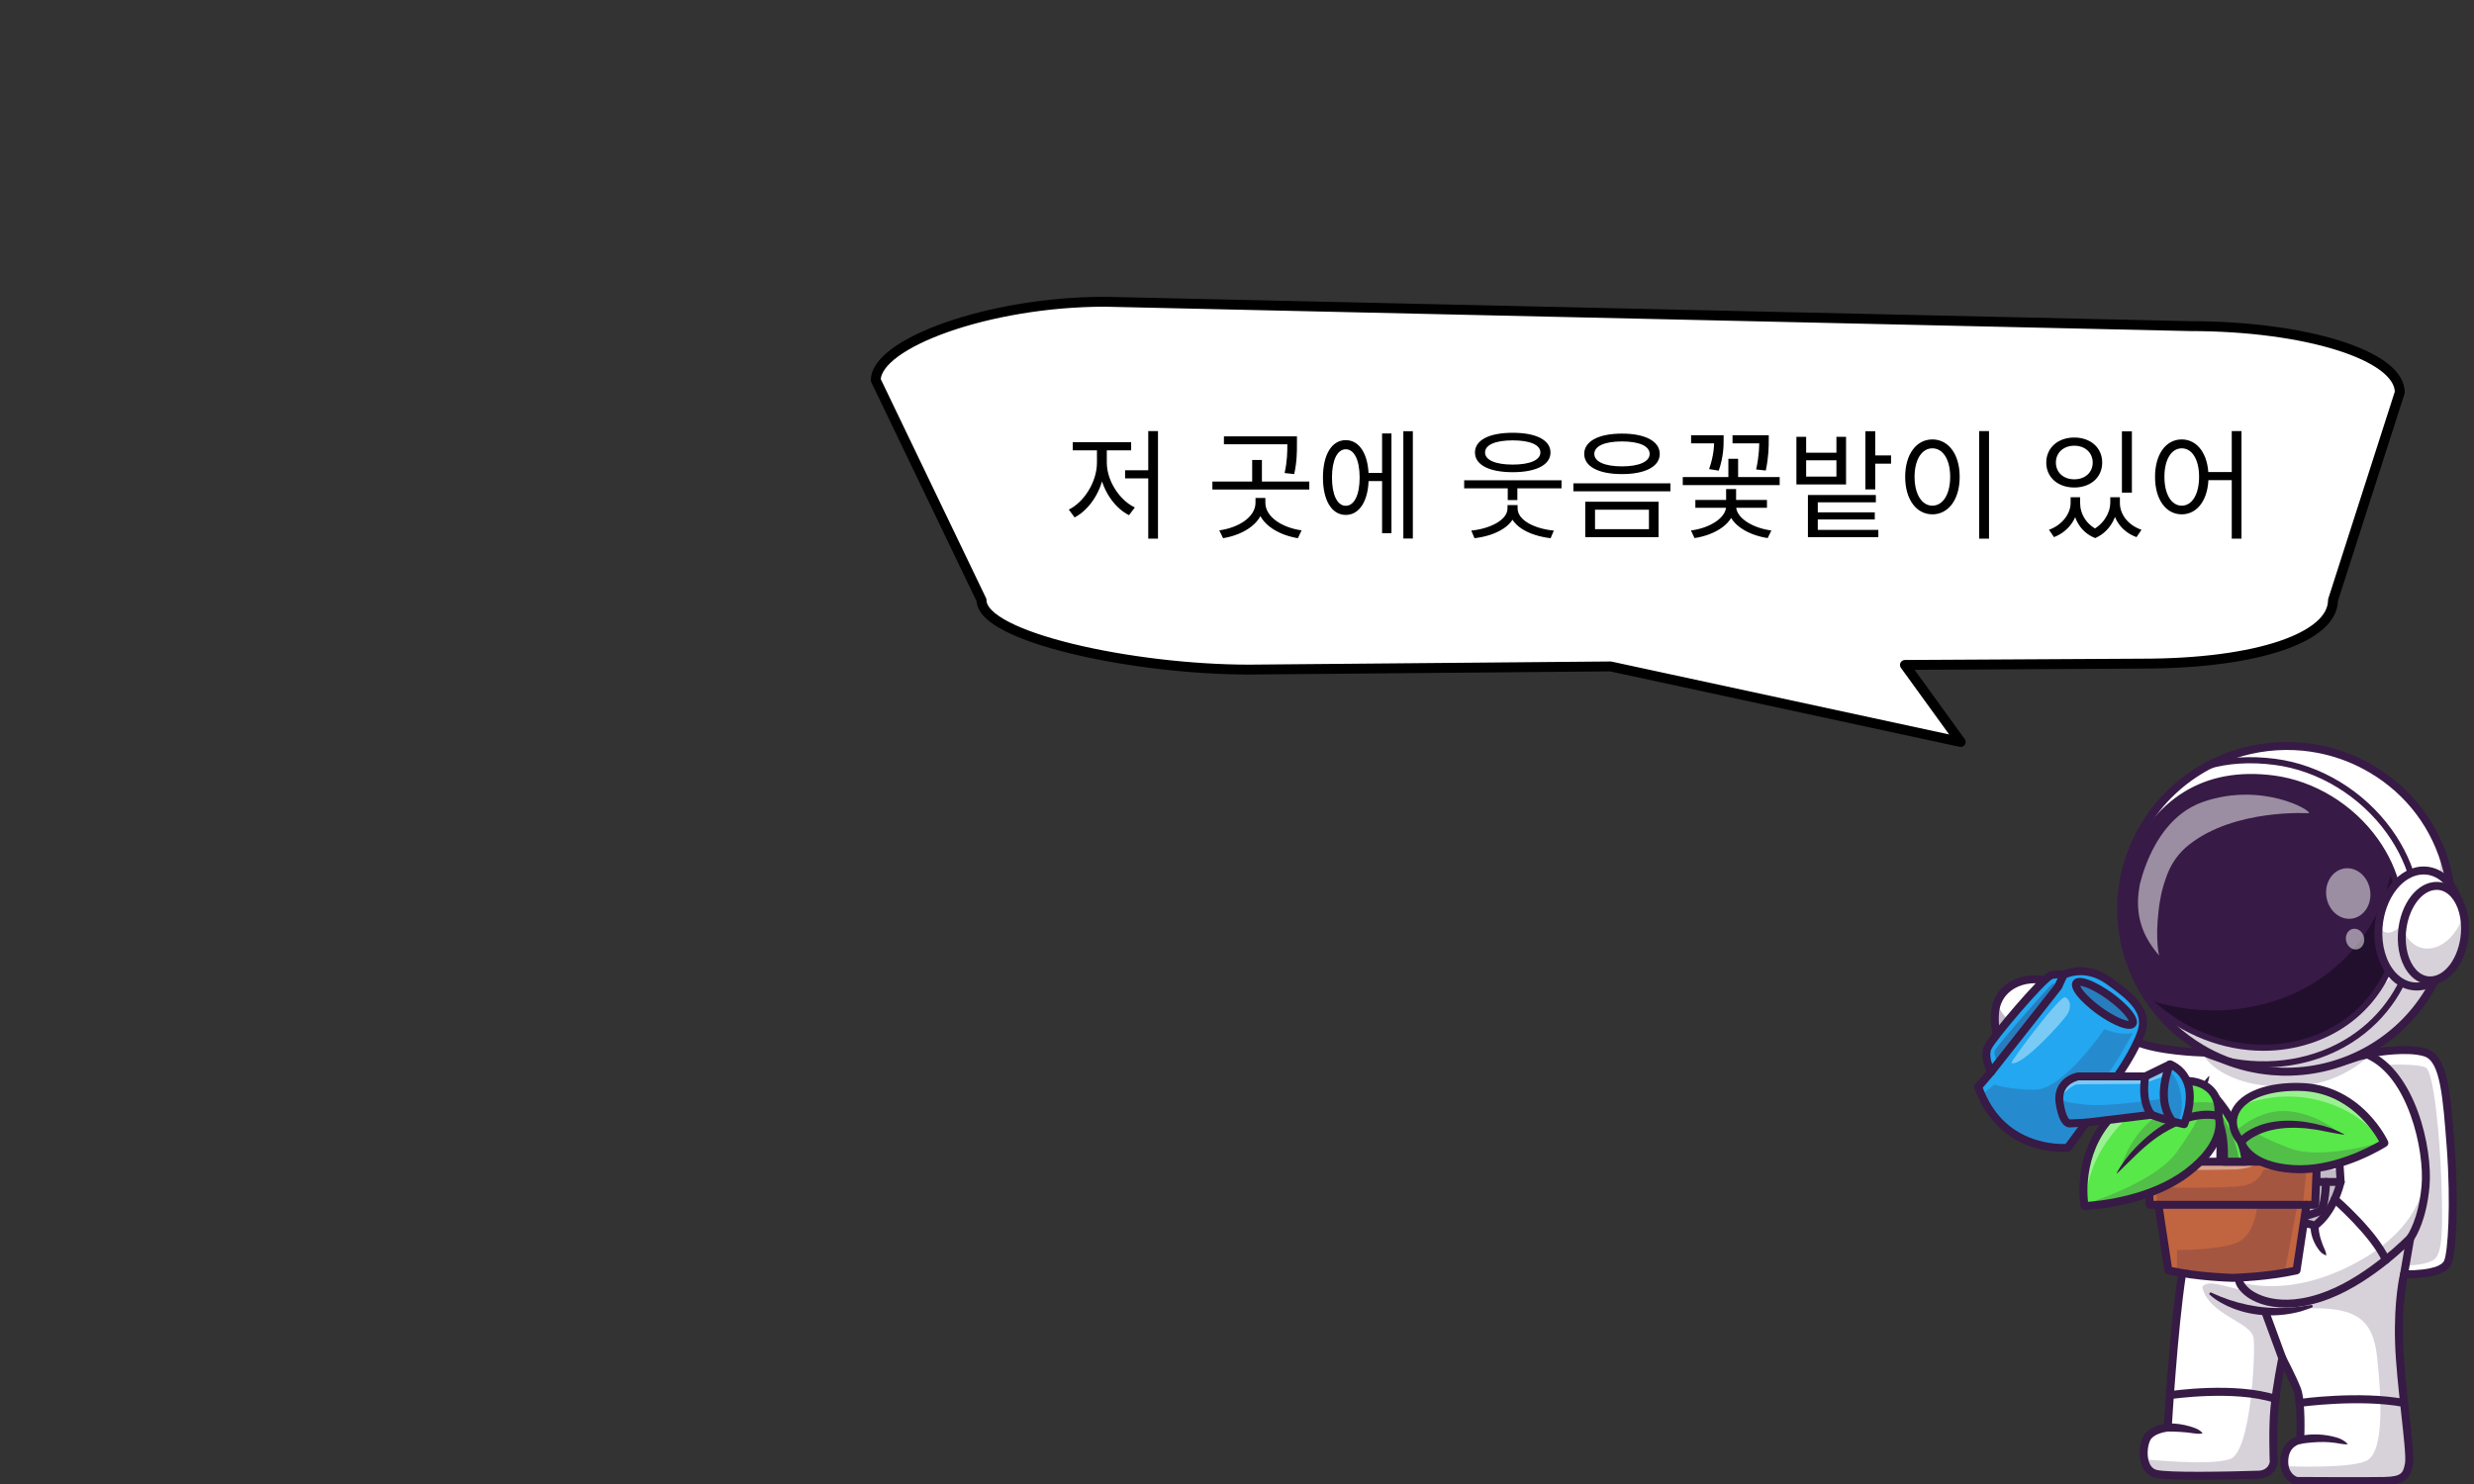 <svg width="500" height="300" viewBox="0 0 500 300" fill="none" xmlns="http://www.w3.org/2000/svg">
<rect x="0" y="0" width="500" height="300" fill="#333333" stroke="none"/>
<g clip-path="url(#clip0_484_634)">
<path d="M223.317 61L442.581 65.927C466.118 65.927 485 71.884 485 79.309L471.498 121.34C471.498 128.765 456.442 134.156 432.905 134.156L384.99 134.42L396.264 150L325.486 134.721L252.44 135.362C228.903 135.362 198.375 128.759 198.375 121.334L177 76.859C177 69.434 199.782 61 223.318 61L223.317 61Z" fill="white" stroke="black" stroke-width="2" stroke-linecap="round" stroke-linejoin="round"/>
<path d="M232.064 87.152V108.896H234.032V87.152H232.064ZM227.384 95.072V96.704H232.64V95.072H227.384ZM221.696 90.272V93.512C221.696 97.376 219.128 101.48 216.008 103.016L217.184 104.6C220.616 102.824 223.304 98.192 223.304 93.512V90.272H221.696ZM222.104 90.272V93.512C222.104 97.976 224.744 102.44 228.176 104.144L229.352 102.584C226.208 101.096 223.688 97.136 223.688 93.512V90.272H222.104ZM216.8 89.384V91.04H228.608V89.384H216.8ZM247.356 88.208V89.816H261.324V88.208H247.356ZM245.028 97.352V98.96H264.612V97.352H245.028ZM253.068 92.984V97.592H255.036V92.984H253.068ZM260.172 88.208V89.744C260.172 91.352 260.172 93.128 259.62 95.624L261.564 95.84C262.116 93.32 262.116 91.376 262.116 89.744V88.208H260.172ZM253.74 100.664V101.624C253.74 104.48 250.404 106.664 246.42 107.216L247.188 108.8C251.628 108.056 255.444 105.488 255.444 101.624V100.664H253.74ZM254.028 100.664V101.624C254.028 105.488 257.82 108.056 262.308 108.8L263.052 107.216C259.092 106.664 255.732 104.48 255.732 101.624V100.664H254.028ZM275.89 95.6V97.256H279.994V95.6H275.89ZM283.618 87.176V108.872H285.538V87.176H283.618ZM279.322 87.632V107.792H281.218V87.632H279.322ZM271.978 88.976C269.17 88.976 267.37 91.88 267.37 96.536C267.37 101.192 269.17 104.096 271.978 104.096C274.786 104.096 276.61 101.192 276.61 96.536C276.61 91.88 274.786 88.976 271.978 88.976ZM271.978 90.824C273.706 90.824 274.786 93.032 274.786 96.536C274.786 100.04 273.706 102.248 271.978 102.248C270.274 102.248 269.194 100.04 269.194 96.536C269.194 93.032 270.274 90.824 271.978 90.824ZM295.91 97.088V98.72H315.59V97.088H295.91ZM304.718 97.784V101.096H306.662V97.784H304.718ZM304.67 102.104V102.776C304.67 105.08 301.262 106.856 297.35 107.264L297.998 108.8C302.534 108.272 306.374 106.088 306.374 102.776V102.104H304.67ZM305.006 102.104V102.776C305.006 106.16 308.87 108.272 313.382 108.8L314.03 107.264C310.094 106.88 306.71 105.152 306.71 102.776V102.104H305.006ZM305.726 87.488C300.998 87.488 298.094 88.952 298.094 91.472C298.094 93.992 300.998 95.456 305.726 95.456C310.43 95.456 313.358 93.992 313.358 91.472C313.358 88.952 310.43 87.488 305.726 87.488ZM305.726 89.024C309.182 89.024 311.318 89.912 311.318 91.472C311.318 93.008 309.182 93.92 305.726 93.92C302.246 93.92 300.134 93.008 300.134 91.472C300.134 89.912 302.246 89.024 305.726 89.024ZM327.805 87.656C323.101 87.656 320.173 89.192 320.173 91.76C320.173 94.328 323.101 95.84 327.805 95.84C332.485 95.84 335.437 94.328 335.437 91.76C335.437 89.192 332.485 87.656 327.805 87.656ZM327.805 89.24C331.237 89.24 333.397 90.152 333.397 91.76C333.397 93.344 331.237 94.28 327.805 94.28C324.349 94.28 322.213 93.344 322.213 91.76C322.213 90.152 324.349 89.24 327.805 89.24ZM320.389 101.432V108.584H335.197V101.432H320.389ZM333.253 103.04V106.976H322.357V103.04H333.253ZM317.989 97.712V99.32H337.597V97.712H317.989ZM350.147 87.992V89.624H356.363V87.992H350.147ZM340.091 96.44V98.072H359.675V96.44H340.091ZM349.307 92.744V97.472H351.275V92.744H349.307ZM355.547 87.992V88.904C355.547 90.128 355.547 92.024 354.923 94.904L356.867 95.12C357.467 92.288 357.467 90.152 357.467 88.904V87.992H355.547ZM341.771 87.992V89.624H347.483V87.992H341.771ZM346.427 87.992V88.832C346.427 90.032 346.427 91.88 345.419 94.832L347.363 95.144C348.347 92.264 348.347 90.08 348.347 88.832V87.992H346.427ZM348.851 102.032V102.344C348.851 104.72 345.491 106.76 341.747 107.24L342.467 108.776C346.787 108.128 350.555 105.68 350.555 102.344V102.032H348.851ZM349.187 102.032V102.344C349.187 105.704 352.955 108.128 357.251 108.776L357.995 107.24C354.251 106.76 350.867 104.72 350.867 102.344V102.032H349.187ZM342.635 101.072V102.656H357.107V101.072H342.635ZM348.851 98.864V101.648H350.867V98.864H348.851ZM365.385 100.064V107.936H367.377V101.552H379.113V100.064H365.385ZM365.385 107.12V108.584H379.617V107.12H365.385ZM366.705 103.568V105.008H378.897V103.568H366.705ZM363.057 88.304V97.928H373.089V88.304H371.145V91.52H365.025V88.304H363.057ZM365.025 93.056H371.145V96.344H365.025V93.056ZM377.001 87.176V98.936H378.993V87.176H377.001ZM378.129 92.072V93.728H382.185V92.072H378.129ZM399.991 87.152V108.896H401.983V87.152H399.991ZM390.535 88.832C387.343 88.832 385.039 91.784 385.039 96.392C385.039 101.024 387.343 103.976 390.535 103.976C393.751 103.976 396.055 101.024 396.055 96.392C396.055 91.784 393.751 88.832 390.535 88.832ZM390.535 90.632C392.671 90.632 394.135 92.888 394.135 96.392C394.135 99.92 392.671 102.224 390.535 102.224C388.423 102.224 386.935 99.92 386.935 96.392C386.935 92.888 388.423 90.632 390.535 90.632ZM418.475 100.52V101.696C418.475 103.784 416.843 106.112 414.107 107.096L415.115 108.584C418.235 107.384 420.011 104.528 420.011 101.696V100.52H418.475ZM418.907 100.52V101.696C418.907 104.576 420.323 107.552 423.443 108.776L424.283 107.264C421.691 106.208 420.395 103.88 420.395 101.696V100.52H418.907ZM426.491 100.52V101.696C426.491 103.568 425.171 106.088 422.603 107.264L423.443 108.776C426.539 107.456 427.979 104.24 427.979 101.696V100.52H426.491ZM426.899 100.52V101.696C426.899 104.696 428.627 107.432 431.795 108.584L432.803 107.096C430.043 106.16 428.435 103.928 428.435 101.696V100.52H426.899ZM428.843 87.2V99.584H430.859V87.2H428.843ZM419.219 88.448C415.931 88.448 413.555 90.512 413.555 93.512C413.555 96.512 415.931 98.552 419.219 98.552C422.507 98.552 424.859 96.512 424.859 93.512C424.859 90.512 422.507 88.448 419.219 88.448ZM419.219 90.104C421.379 90.104 422.939 91.496 422.939 93.512C422.939 95.528 421.379 96.896 419.219 96.896C417.059 96.896 415.499 95.528 415.499 93.512C415.499 91.496 417.059 90.104 419.219 90.104ZM440.937 88.832C437.769 88.832 435.537 91.784 435.537 96.392C435.537 101.024 437.769 103.976 440.937 103.976C444.081 103.976 446.337 101.024 446.337 96.392C446.337 91.784 444.081 88.832 440.937 88.832ZM440.937 90.632C443.025 90.632 444.441 92.888 444.441 96.392C444.441 99.92 443.025 102.224 440.937 102.224C438.849 102.224 437.433 99.92 437.433 96.392C437.433 92.888 438.849 90.632 440.937 90.632ZM451.041 87.152V108.896H453.009V87.152H451.041ZM445.689 95.432V97.064H451.905V95.432H445.689Z" fill="black"/>
<path d="M445.642 212.79C445.642 212.79 460.074 219.325 476.594 213.607L479.952 212.79C479.952 212.79 486.488 211.61 490.209 212.79C493.931 213.97 494.475 221.05 495.292 231.851C496.109 242.652 495.655 253.272 494.656 255.269C493.658 257.266 489.392 257.629 485.852 257.629C485.852 257.629 484.581 262.802 484.853 271.426C485.125 280.049 487.304 293.392 486.85 295.933C486.396 298.474 485.579 299.292 481.948 299.382C478.318 299.473 464.158 299.382 464.158 299.382C464.158 299.382 461.48 298.702 461.661 295.116C461.843 291.531 464.884 291.077 464.884 291.077C464.884 291.077 465.229 283.473 464.248 280.911C463.379 278.64 461.253 274.557 461.253 274.557C461.253 274.557 460.073 280.321 459.664 284.678C459.255 289.035 459.528 295.616 459.528 295.616C459.528 295.616 459.21 298.021 456.487 298.112C453.764 298.203 438.515 298.656 435.656 297.931C432.797 297.205 432.888 292.712 433.841 290.805C434.794 288.899 438.107 288.582 438.107 288.582C438.107 288.582 439.257 268.976 440.951 257.842L441.604 241.759L439.078 241.038L439.262 234.485L441.98 234.242L442.181 229.857C442.181 229.857 425.096 228.917 414.81 220.93C404.522 212.942 402.828 210.158 403.191 204.833C403.555 199.508 408.819 197.209 413.176 198.177C417.533 199.145 426.272 208.255 431.844 210.612C436.564 212.609 445.641 212.791 445.641 212.791L445.642 212.79Z" fill="white"/>
<path d="M461.573 236.072C462.601 235.044 462.601 233.378 461.573 232.35C460.545 231.322 458.878 231.322 457.85 232.35C456.822 233.378 456.822 235.044 457.85 236.072C458.878 237.1 460.545 237.1 461.573 236.072Z" fill="#22A7F0"/>
<g opacity="0.3">
<path d="M403.68 202.715C403.68 202.715 404.07 204.681 405.915 206.104C407.761 207.526 411.392 203.932 411.392 203.932C411.392 203.932 410.726 206.571 409.213 208.04C407.7 209.51 406.483 209.345 405.25 209.402C404.016 209.458 403.496 208.82 403.454 208.656C403.413 208.492 402.473 204.803 403.679 202.715L403.68 202.715Z" fill="#371A45"/>
</g>
<g opacity="0.3">
<path d="M409.425 208.807C409.425 208.807 414.145 217.328 424.946 221.957C435.748 226.586 445.49 219.474 445.49 219.474L442.616 227.364C442.616 227.364 442.681 229.659 441.194 229.642C439.706 229.626 432.32 228.825 424.413 226.072C416.505 223.319 411.01 217.615 409.106 216.246C407.201 214.877 404.819 211.542 404.411 210.634C404.002 209.727 404.411 209.528 404.411 209.528C404.411 209.528 405.658 209.896 407.02 209.686C408.382 209.476 409.426 208.807 409.426 208.807H409.425Z" fill="#371A45"/>
</g>
<g opacity="0.3">
<path d="M439.165 238C439.164 238.044 441.784 238.181 441.784 238.181L441.641 241.045L440.786 241.359L439.258 241.088C439.258 241.088 439.092 240.588 439.094 240.52C439.096 240.453 439.165 238 439.165 238V238Z" fill="#371A45"/>
</g>
<g opacity="0.3">
<path d="M442.969 246.033L443.282 241.758C443.282 241.758 454.674 242.516 457.079 242.425C459.484 242.335 460.754 236.843 460.754 236.843C460.754 236.843 457.805 236.753 457.079 235.073C456.352 233.394 457.624 232.609 457.624 232.609C457.624 232.609 459.121 235.028 460.301 234.937C461.481 234.846 462.116 234.211 462.116 234.211L461.798 232.609L461.435 231.806L461.708 229.643H467.426L467.935 233.575L467.782 236.48L473.054 236.435L472.994 237.999C472.994 237.999 473.451 239.794 472.51 241.411C471.569 243.029 470.377 245.503 469.28 246.468C468.183 247.433 467.366 247.795 467.366 247.795L465.979 247.394L464.947 248.556C464.947 248.556 447.594 248.506 446.051 247.916C444.508 247.326 442.97 246.032 442.97 246.032L442.969 246.033Z" fill="#371A45"/>
</g>
<g opacity="0.2">
<path d="M433.201 294.967C433.201 294.967 446.64 296.447 450.755 294.934C454.87 293.422 455.838 274.058 455.475 270.608C455.112 267.159 446.337 265.949 445.067 260.14C446.459 258.567 449.181 260.075 453.871 260.925L452.707 259.454L452.578 259.121C452.578 259.121 461.163 262.319 473.568 256.57C485.973 250.821 489.57 243.223 490.283 237.521C490.283 237.521 490.256 247.997 486.314 251.073L486.879 251.683C486.879 251.683 486.326 254.883 486.31 254.976C486.294 255.069 484.464 262.893 484.932 273.215C485.401 283.537 488.181 295.721 485.867 297.96C483.552 300.199 470.534 299.269 470.534 299.269C470.534 299.269 463.934 299.311 463.805 299.249C463.677 299.187 462.327 297.972 462.327 297.972L461.586 297.294V296.387C461.586 296.387 474.415 296.992 478.167 295.358C481.918 293.724 481.313 282.59 480.406 274.239C479.498 265.888 475.24 264.159 465.459 264.509C465.459 264.509 460.653 265.389 459.869 265.275C459.085 265.162 458.372 265.412 458.303 265.684C458.235 265.956 460.979 273.811 461.023 273.93C461.068 274.05 461.105 275.303 461.105 275.303C461.105 275.303 459.892 281.334 459.544 285.206C459.196 289.079 459.508 295.038 459.508 295.038C459.508 295.038 459.453 297.248 457.501 297.778C455.55 298.307 436.269 298.043 436.269 298.043C436.269 298.043 433.563 297.758 433.2 294.967L433.201 294.967Z" fill="#371A45"/>
</g>
<g opacity="0.2">
<path d="M481.754 215.273C481.754 215.273 488.724 214.938 490.283 215.846C491.843 216.753 493.113 229.557 493.416 239.1C493.718 248.643 493.658 253.518 491.843 254.689C490.027 255.859 485.897 255.859 485.897 255.859L487.123 250.761L487.654 249.403C487.654 249.403 491.084 242.471 490.283 234.574C489.483 226.677 485.509 219.92 485.413 219.761C485.316 219.602 481.754 215.273 481.754 215.273V215.273Z" fill="#371A45"/>
</g>
<path d="M475.727 300.228C470.49 300.228 464.247 300.188 464.153 300.188C464.088 300.188 464.023 300.179 463.96 300.163C462.813 299.871 460.689 298.432 460.859 295.076C461.003 292.237 462.785 290.907 464.104 290.45C464.182 288.03 464.189 283.007 463.498 281.199C463.051 280.033 462.255 278.356 461.601 277.029C461.224 279.097 460.706 282.188 460.466 284.753C460.067 289.005 460.33 295.517 460.333 295.583C460.335 295.629 460.333 295.675 460.326 295.721C460.186 296.787 459.208 298.826 456.515 298.915C453.527 299.015 438.464 299.473 435.459 298.709C434.36 298.43 433.507 297.687 432.992 296.561C432.116 294.648 432.37 291.949 433.122 290.445C433.983 288.724 436.193 288.096 437.344 287.881C437.561 284.382 438.647 267.67 440.15 257.764L440.775 242.359L438.858 241.811C438.505 241.71 438.265 241.382 438.275 241.015L438.459 234.463C438.47 234.055 438.785 233.721 439.191 233.684L441.209 233.503L441.343 230.602C437.798 230.311 423.535 228.722 414.317 221.565C404.107 213.637 401.989 210.656 402.39 204.779C402.554 202.377 403.628 200.368 405.498 198.97C407.644 197.366 410.579 196.775 413.351 197.392C415.814 197.939 419.329 200.705 423.051 203.633C426.274 206.169 429.607 208.792 432.158 209.871C436.68 211.784 445.569 211.984 445.658 211.986C445.766 211.988 445.874 212.012 445.973 212.057C446.114 212.121 460.324 218.388 476.33 212.847C476.354 212.839 476.378 212.832 476.403 212.826L479.762 212.009C479.777 212.005 479.793 212.002 479.809 211.999C480.084 211.949 486.585 210.798 490.452 212.024C494.7 213.371 495.255 220.699 496.093 231.791C496.878 242.157 496.542 253.297 495.376 255.63C494.457 257.467 491.632 258.361 486.505 258.43C486.194 260.023 485.444 264.663 485.657 271.401C485.79 275.598 486.376 280.909 486.893 285.595C487.513 291.219 487.882 294.734 487.642 296.075C487.09 299.169 485.817 300.091 481.968 300.188C480.76 300.218 478.371 300.228 475.726 300.228L475.727 300.228ZM464.282 298.58C465.659 298.588 478.528 298.664 481.929 298.58C485.294 298.495 485.695 297.83 486.059 295.793C486.27 294.612 485.796 290.318 485.294 285.772C484.774 281.056 484.184 275.711 484.05 271.453C483.777 262.819 485.018 257.654 485.071 257.439C485.16 257.079 485.482 256.827 485.853 256.827C492.054 256.827 493.58 255.627 493.938 254.912C494.731 253.326 495.355 243.345 494.491 231.914C493.729 221.849 493.18 214.577 489.967 213.558C486.585 212.486 480.535 213.507 480.118 213.579L476.821 214.381C460.922 219.869 447.149 214.319 445.463 213.592C444.173 213.557 436.045 213.263 431.532 211.354C428.782 210.19 425.363 207.501 422.057 204.899C418.64 202.211 415.108 199.431 413.003 198.963C410.717 198.455 408.211 198.952 406.462 200.26C404.979 201.368 404.126 202.97 403.995 204.889C403.663 209.764 405.107 212.377 415.304 220.295C425.269 228.033 442.058 229.046 442.227 229.055C442.667 229.079 443.006 229.454 442.986 229.895L442.784 234.281C442.766 234.682 442.453 235.009 442.052 235.044L440.047 235.224L439.901 240.437L441.826 240.987C442.183 241.089 442.424 241.422 442.409 241.793L441.756 257.876C441.755 257.906 441.752 257.935 441.747 257.964C440.078 268.933 438.922 288.434 438.911 288.63C438.888 289.026 438.579 289.345 438.185 289.384C437.386 289.463 435.176 289.937 434.561 291.166C433.989 292.311 433.809 294.484 434.454 295.893C434.77 296.581 435.227 296.993 435.855 297.152C438.173 297.741 449.898 297.528 456.462 297.31C458.271 297.25 458.654 295.903 458.722 295.565C458.69 294.742 458.476 288.747 458.865 284.605C459.272 280.254 460.454 274.456 460.466 274.398C460.534 274.064 460.805 273.81 461.142 273.763C461.479 273.715 461.81 273.886 461.967 274.188C462.054 274.356 464.124 278.337 465 280.626C466.028 283.313 465.702 290.798 465.687 291.116C465.67 291.5 465.383 291.818 465.003 291.875C464.763 291.914 462.607 292.351 462.465 295.159C462.335 297.727 463.866 298.436 464.281 298.581L464.282 298.58Z" fill="#371A45"/>
<path d="M441.605 242.564C441.531 242.564 441.457 242.553 441.384 242.533L439.748 242.065C439.321 241.943 439.073 241.498 439.196 241.071C439.318 240.644 439.763 240.395 440.19 240.519L440.853 240.708L441.178 234.202C441.2 233.758 441.577 233.417 442.021 233.438C442.465 233.461 442.806 233.838 442.784 234.282L442.409 241.799C442.397 242.044 442.273 242.27 442.074 242.413C441.935 242.512 441.771 242.563 441.606 242.563L441.605 242.564Z" fill="#371A45"/>
<path d="M458.35 247.273C456.853 247.273 455.054 247.25 452.883 247.198C447.114 247.058 441.45 246.765 441.393 246.762C440.953 246.74 440.613 246.367 440.631 245.926L440.802 241.726C440.819 241.282 441.198 240.936 441.638 240.955C442.082 240.973 442.427 241.348 442.409 241.791L442.27 245.196C452.485 245.707 463.444 245.877 464.93 245.296C465.183 244.802 465.558 242.499 465.497 236.624C465.46 233.115 465.282 229.877 465.153 228.588C462.353 228.701 451.084 229.3 442.993 229.741L442.784 234.279C442.764 234.723 442.39 235.065 441.944 235.045C441.5 235.025 441.157 234.648 441.178 234.204L441.42 228.94C441.439 228.527 441.767 228.197 442.179 228.174C465.579 226.898 465.85 226.951 465.981 226.978C466.135 227.009 466.509 227.136 466.64 227.651C466.845 228.46 467.078 233.051 467.109 236.919C467.178 245.535 466.365 246.213 465.975 246.538C465.649 246.809 465.091 247.273 458.35 247.273V247.273Z" fill="#371A45"/>
<path d="M455.475 247.228C455.03 247.228 454.67 246.868 454.67 246.423V240.106C448.653 239.927 448.508 239.786 448.253 239.539C447.933 239.231 447.814 239.115 448.008 228.606C448.017 228.162 448.378 227.82 448.827 227.816C449.271 227.825 449.625 228.191 449.616 228.635C449.545 232.486 449.506 236.767 449.554 238.261C450.638 238.35 453.185 238.455 455.497 238.52C455.933 238.533 456.279 238.889 456.279 239.324V246.423C456.279 246.867 455.919 247.228 455.474 247.228H455.475Z" fill="#371A45"/>
<path d="M459.711 237.649C457.816 237.649 456.275 236.107 456.275 234.212C456.275 232.316 457.816 230.775 459.711 230.775C461.606 230.775 463.148 232.317 463.148 234.212C463.148 236.107 461.607 237.649 459.711 237.649V237.649ZM459.711 232.384C458.703 232.384 457.883 233.204 457.883 234.212C457.883 235.22 458.704 236.04 459.711 236.04C460.719 236.04 461.539 235.22 461.539 234.212C461.539 233.205 460.719 232.384 459.711 232.384Z" fill="#371A45"/>
<path d="M473.054 239.736H468.152C467.721 239.736 467.366 239.395 467.349 238.964L467.122 233.376C467.113 233.161 467.191 232.952 467.338 232.795C467.484 232.638 467.688 232.545 467.903 232.54L468.46 232.524C468.319 230.944 468.128 229.313 467.974 228.565H467.969C467.399 228.565 466.47 228.568 465.827 228.571H465.823C465.38 228.571 465.021 228.213 465.019 227.771C465.017 227.326 465.375 226.965 465.819 226.963C466.778 226.958 468.41 226.953 468.564 226.962C469.37 227.011 469.556 227.708 469.867 230.453C469.952 231.206 470.024 231.964 470.071 232.499H472.691C473.115 232.499 473.466 232.829 473.493 233.252L473.856 238.879C473.871 239.101 473.792 239.319 473.64 239.481C473.488 239.644 473.276 239.735 473.053 239.735L473.054 239.736ZM468.925 238.127H472.196L471.937 234.108H469.345L468.763 234.125L468.926 238.127H468.925Z" fill="#371A45"/>
<path d="M465.459 246.725C465.097 246.725 464.768 246.478 464.678 246.111C464.573 245.679 464.838 245.244 465.269 245.139C465.903 244.984 467.679 244.511 468.462 244.139C468.813 243.675 469.2 241.263 469.3 238.897C469.319 238.453 469.692 238.111 470.138 238.128C470.582 238.146 470.926 238.521 470.908 238.965C470.744 242.863 470.182 245.078 469.238 245.55C468.171 246.084 465.752 246.676 465.65 246.701C465.586 246.717 465.522 246.724 465.459 246.724V246.725Z" fill="#371A45"/>
<path d="M485.853 258.435C485.808 258.435 485.762 258.431 485.715 258.423C485.277 258.347 484.984 257.931 485.06 257.494L486.33 250.142C486.352 250.016 486.403 249.898 486.479 249.796C486.501 249.767 488.804 246.577 489.407 239.679C490.026 232.614 486.694 217.533 478.121 213.901C477.712 213.727 477.521 213.255 477.694 212.846C477.867 212.437 478.339 212.246 478.748 212.419C488.16 216.407 491.682 232.134 491.009 239.819C490.434 246.397 488.404 249.811 487.884 250.591L486.644 257.767C486.576 258.159 486.236 258.435 485.852 258.435H485.853Z" fill="#371A45"/>
<path d="M461.949 264.339C458.14 264.339 455.274 263.196 453.621 261.779C451.139 259.653 451.719 258.215 451.86 257.948C451.978 257.724 452.195 257.57 452.445 257.53C455.448 257.056 460.627 255.836 461.743 254.583C462.63 253.586 463.268 251.385 463.735 249.779C464.243 248.024 464.49 247.234 465.014 246.884C465.815 246.351 466.981 246.634 467.672 246.884C468.522 246.207 470.957 243.89 472.275 238.732C472.385 238.302 472.823 238.043 473.254 238.152C473.684 238.262 473.944 238.7 473.834 239.13C472.047 246.119 468.351 248.394 468.194 248.487C467.968 248.622 467.689 248.637 467.449 248.528C466.913 248.287 466.201 248.137 465.953 248.205C465.779 248.503 465.504 249.454 465.279 250.227C464.742 252.079 464.074 254.385 462.944 255.653C461.337 257.459 455.5 258.631 453.387 259.004C453.524 259.345 453.873 259.878 454.668 260.559C455.21 261.024 460.256 264.981 470.398 260.967C478.852 257.62 486.468 249.798 486.544 249.719C486.853 249.399 487.362 249.39 487.682 249.699C488.001 250.008 488.01 250.517 487.701 250.836C487.381 251.168 479.765 258.989 470.99 262.462C467.594 263.807 464.551 264.34 461.949 264.34L461.949 264.339Z" fill="#371A45"/>
<path d="M471.886 233.298C471.546 230.633 471.234 227.945 470.75 225.297C470.681 224.905 470.611 224.512 470.555 224.112C470.534 223.99 470.713 223.927 470.771 224.038C472.158 226.494 473.212 229.209 473.487 232.035C473.522 232.472 473.531 232.857 473.494 233.311C473.392 234.296 471.972 234.277 471.886 233.297L471.886 233.298Z" fill="#371A45"/>
<path d="M482.192 255.493C481.886 255.493 481.593 255.317 481.459 255.02C479.082 249.765 471.401 243.101 471.324 243.034C470.988 242.744 470.951 242.236 471.24 241.9C471.531 241.564 472.038 241.526 472.375 241.816C472.701 242.098 480.401 248.777 482.925 254.357C483.108 254.762 482.928 255.238 482.524 255.421C482.416 255.469 482.303 255.493 482.193 255.493H482.192Z" fill="#371A45"/>
<path d="M468.585 247.842C468.632 249.606 469.202 251.251 469.937 252.842C470.025 253.101 470.122 253.364 470.155 253.688C470.16 253.731 470.129 253.769 470.087 253.774C469.475 253.594 469.016 253.167 468.674 252.703C467.7 251.43 467.05 249.857 466.973 248.243C466.965 248.07 466.968 247.94 466.979 247.75C467.006 247.307 467.387 246.971 467.829 246.998C468.275 247.023 468.599 247.409 468.585 247.842L468.585 247.842Z" fill="#371A45"/>
<path d="M441.435 228.815C442.067 225.764 443.171 222.857 444.59 220.095C445.06 219.169 445.638 218.283 446.401 217.569C446.448 217.524 446.532 217.57 446.518 217.634C446.101 219.672 445.19 221.423 444.62 223.389C444.024 225.25 443.465 227.276 443.006 229.161C442.739 230.162 441.259 229.839 441.436 228.815L441.435 228.815Z" fill="#371A45"/>
<path d="M459.877 283.598C459.795 283.598 459.712 283.585 459.629 283.559C451.543 280.947 438.791 282.819 438.663 282.838C438.224 282.904 437.815 282.602 437.748 282.162C437.682 281.723 437.984 281.314 438.424 281.247C438.961 281.166 451.675 279.299 460.124 282.028C460.547 282.164 460.779 282.617 460.642 283.04C460.533 283.381 460.217 283.598 459.877 283.598H459.877Z" fill="#371A45"/>
<path d="M485.868 284.424C485.819 284.424 485.77 284.419 485.721 284.411C476.777 282.76 464.906 284.4 464.787 284.416C464.346 284.477 463.94 284.172 463.878 283.732C463.816 283.292 464.122 282.885 464.562 282.823C465.058 282.754 476.807 281.13 486.013 282.829C486.45 282.91 486.738 283.329 486.658 283.766C486.586 284.153 486.248 284.424 485.867 284.424L485.868 284.424Z" fill="#371A45"/>
<path d="M438.066 287.779C439.625 287.686 441.154 287.938 442.645 288.366C443.543 288.656 444.43 288.897 445.09 289.67C445.13 289.714 445.101 289.789 445.043 289.795C444.374 289.905 443.806 289.828 443.235 289.74C441.582 289.482 439.822 289.405 438.15 289.386C437.108 289.392 437.031 287.882 438.065 287.78L438.066 287.779Z" fill="#371A45"/>
<path d="M464.72 290.291C467.216 289.789 469.811 289.884 472.251 290.602C473.06 290.841 473.846 291.241 474.444 291.88C474.472 291.909 474.47 291.955 474.441 291.981C473.571 292.012 472.778 291.796 471.997 291.691C471.228 291.579 470.454 291.518 469.675 291.508C468.127 291.493 466.539 291.633 465.016 291.87C463.994 292.008 463.718 290.532 464.72 290.291Z" fill="#371A45"/>
<path d="M461.254 275.363C460.926 275.363 460.618 275.161 460.499 274.835L457.14 265.683C456.987 265.266 457.201 264.804 457.618 264.651C458.036 264.499 458.498 264.712 458.65 265.129L462.009 274.281C462.162 274.698 461.948 275.16 461.531 275.313C461.439 275.346 461.345 275.362 461.254 275.362V275.363Z" fill="#371A45"/>
<path d="M446.919 261.317C451.57 263.509 456.748 264.643 461.897 264.385C462.867 264.375 463.835 264.225 464.808 264.154C465.571 264.03 466.328 263.907 467.101 263.814C467.407 263.776 467.524 264.22 467.228 264.332C466.495 264.606 465.749 264.867 465.001 265.103C460.52 266.319 455.63 266.197 451.287 264.499C449.596 263.83 447.98 262.976 446.603 261.75C446.371 261.539 446.64 261.153 446.919 261.317V261.317Z" fill="#371A45"/>
<path d="M417.889 223.814C417.612 223.814 417.343 223.67 417.193 223.414C416.97 223.03 417.1 222.537 417.485 222.315C425.281 217.786 427.829 208.689 427.854 208.598C427.971 208.169 428.412 207.916 428.841 208.032C429.269 208.148 429.523 208.589 429.407 209.018C429.299 209.417 426.673 218.838 418.292 223.706C418.165 223.779 418.026 223.815 417.889 223.815L417.889 223.814Z" fill="#371A45"/>
<path d="M406.18 210.495C404.871 210.495 403.683 210.216 403.487 210.167C403.056 210.06 402.793 209.625 402.899 209.193C403.006 208.762 403.442 208.499 403.873 208.605C404.568 208.776 406.621 209.115 407.755 208.643C408.037 208.526 409.107 207.821 411.048 203.675C410.999 203.578 410.929 203.451 410.872 203.349C410.573 202.813 410.165 202.079 410.165 201.263C410.165 199.921 412.058 198.105 412.638 197.581C412.967 197.283 413.476 197.308 413.773 197.638C414.072 197.967 414.046 198.475 413.717 198.774C412.699 199.695 411.773 200.882 411.773 201.263C411.773 201.645 412.053 202.163 412.277 202.567C412.58 203.111 412.866 203.624 412.596 204.165C412.582 204.193 412.556 204.249 412.519 204.329C410.927 207.733 409.571 209.631 408.373 210.129C407.711 210.404 406.926 210.495 406.181 210.495H406.18Z" fill="#371A45"/>
<g opacity="0.2">
<path d="M445.49 213.516C445.49 213.516 448.861 219.709 462.112 219.719C475.364 219.728 481.492 210.521 481.492 210.521C481.492 210.521 470.951 207.707 467.781 207.707C464.612 207.707 449.087 210.521 449.087 210.521L445.49 213.516H445.49Z" fill="#371A45"/>
</g>
<path d="M430.857 195.393C432.823 200.541 436.102 205.224 440.56 208.915C441.469 209.668 442.424 210.379 443.427 211.043C443.914 211.367 444.417 211.68 444.929 211.986C446.478 212.899 448.07 213.673 449.695 214.312C451.094 214.866 452.519 215.317 453.953 215.673C455.685 216.103 457.437 216.388 459.19 216.537C459.83 216.589 460.469 216.625 461.107 216.643C472.794 216.96 484.315 211.214 490.755 200.619C500.246 185.013 495.113 164.801 479.296 155.472C476.248 153.678 473.025 152.411 469.74 151.661C469.358 151.57 468.97 151.489 468.582 151.416C467.545 151.215 466.503 151.063 465.461 150.962C463.05 150.728 460.632 150.757 458.253 151.037C455.875 151.314 453.531 151.842 451.27 152.61C450.551 152.854 449.841 153.121 449.137 153.414C448.084 153.854 447.052 154.344 446.044 154.892C441.016 157.609 436.629 161.64 433.469 166.839C428.009 175.816 427.39 186.316 430.856 195.393L430.857 195.393Z" fill="white"/>
<path d="M462.025 216.731C461.718 216.731 461.412 216.727 461.105 216.719C460.467 216.7 459.82 216.664 459.184 216.612C457.408 216.461 455.642 216.17 453.935 215.746C452.476 215.384 451.04 214.925 449.667 214.381C448.028 213.736 446.42 212.952 444.89 212.05C444.329 211.715 443.836 211.406 443.385 211.105C442.4 210.453 441.434 209.736 440.511 208.973C436.159 205.368 432.796 200.682 430.786 195.419C427.161 185.927 428.116 175.495 433.404 166.799C436.462 161.769 440.82 157.628 446.008 154.825C446.989 154.291 448.033 153.792 449.108 153.343C449.8 153.055 450.519 152.784 451.246 152.537C453.512 151.768 455.866 151.237 458.244 150.961C460.645 150.678 463.074 150.654 465.468 150.886C466.508 150.987 467.56 151.14 468.596 151.341C469.002 151.417 469.394 151.499 469.757 151.586C473.107 152.352 476.329 153.637 479.333 155.406C487.031 159.946 492.457 167.176 494.611 175.763C496.748 184.282 495.401 193.123 490.819 200.657C484.756 210.632 473.786 216.731 462.024 216.731H462.025ZM430.928 195.365C432.928 200.603 436.276 205.268 440.608 208.856C441.526 209.616 442.488 210.33 443.469 210.979C443.918 211.278 444.408 211.586 444.968 211.92C446.49 212.818 448.09 213.598 449.723 214.24C451.089 214.782 452.519 215.238 453.971 215.599C455.671 216.021 457.429 216.311 459.197 216.461C459.83 216.512 460.474 216.549 461.109 216.567C473.17 216.892 484.498 210.766 490.69 200.579C495.251 193.079 496.592 184.279 494.465 175.799C492.321 167.252 486.92 160.056 479.257 155.536C476.266 153.775 473.059 152.495 469.723 151.733C469.361 151.647 468.973 151.565 468.567 151.489C467.536 151.289 466.488 151.137 465.453 151.036C463.07 150.805 460.651 150.829 458.262 151.11C455.894 151.386 453.55 151.914 451.294 152.68C450.57 152.925 449.854 153.195 449.166 153.482C448.095 153.929 447.056 154.426 446.079 154.957C440.915 157.748 436.577 161.87 433.533 166.877C428.269 175.532 427.319 185.916 430.927 195.364L430.928 195.365Z" fill="#371A45"/>
<g opacity="0.2">
<path d="M490.755 200.617C484.316 211.214 472.793 216.96 461.107 216.642C460.468 216.624 459.83 216.589 459.191 216.536C457.437 216.388 455.686 216.102 453.954 215.673C452.519 215.316 451.094 214.865 449.696 214.312C448.07 213.674 446.479 212.899 444.929 211.986C444.418 211.679 443.915 211.368 443.427 211.044C442.423 210.378 441.47 209.666 440.56 208.915C436.102 205.223 432.822 200.541 430.856 195.392C429.776 192.564 429.092 189.596 428.828 186.58C430.817 191.451 433.998 195.873 438.251 199.395C439.159 200.15 440.114 200.86 441.118 201.524C441.604 201.849 442.107 202.16 442.62 202.467C444.17 203.38 445.761 204.154 447.385 204.793C448.785 205.346 450.209 205.797 451.643 206.154C453.375 206.583 455.128 206.869 456.88 207.017C457.52 207.069 458.159 207.105 458.798 207.122C470.484 207.44 482.005 201.695 488.446 191.098C492.206 184.917 493.668 178.014 493.084 171.352C496.863 180.589 496.357 191.406 490.755 200.617L490.755 200.617Z" fill="#371A45"/>
</g>
<path d="M462.025 217.238C461.714 217.238 461.403 217.234 461.091 217.226C460.443 217.207 459.788 217.171 459.143 217.118C457.338 216.964 455.545 216.668 453.812 216.238C452.332 215.871 450.874 215.405 449.48 214.853C447.817 214.199 446.185 213.403 444.632 212.487C444.061 212.146 443.562 211.833 443.103 211.527C442.105 210.866 441.124 210.138 440.188 209.364C435.768 205.703 432.353 200.944 430.312 195.6C426.631 185.96 427.6 175.366 432.971 166.535C436.075 161.428 440.5 157.224 445.767 154.378C446.762 153.837 447.821 153.33 448.913 152.875C449.615 152.582 450.345 152.306 451.084 152.056C453.383 151.276 455.773 150.737 458.187 150.456C460.622 150.17 463.089 150.145 465.518 150.38C466.574 150.483 467.642 150.639 468.693 150.842C469.105 150.919 469.504 151.003 469.876 151.092C473.272 151.868 476.543 153.173 479.592 154.968C487.409 159.578 492.918 166.919 495.105 175.639C497.275 184.29 495.907 193.269 491.254 200.921C485.099 211.046 473.964 217.238 462.026 217.238L462.025 217.238ZM431.402 195.184C433.371 200.34 436.666 204.933 440.932 208.465C441.836 209.213 442.784 209.916 443.749 210.555C444.193 210.851 444.676 211.154 445.228 211.484C446.725 212.367 448.301 213.135 449.909 213.768C451.256 214.301 452.664 214.751 454.094 215.106C455.767 215.522 457.499 215.807 459.24 215.955C459.863 216.006 460.498 216.041 461.125 216.06C472.995 216.381 484.16 210.347 490.258 200.315C494.748 192.932 496.068 184.269 493.974 175.923C491.863 167.508 486.545 160.423 479 155.974C476.055 154.239 472.896 152.979 469.612 152.228C469.253 152.142 468.873 152.062 468.476 151.988C467.456 151.791 466.424 151.641 465.406 151.542C463.059 151.314 460.676 151.338 458.323 151.615C455.99 151.886 453.681 152.406 451.459 153.161C450.746 153.403 450.04 153.669 449.363 153.952C448.308 154.392 447.286 154.881 446.324 155.404C441.238 158.152 436.966 162.211 433.969 167.142C428.787 175.662 427.852 185.884 431.403 195.184L431.402 195.184Z" fill="#371A45"/>
<path d="M462.025 217.459C461.712 217.459 461.399 217.455 461.085 217.446C460.433 217.427 459.774 217.391 459.125 217.338C457.308 217.183 455.504 216.885 453.759 216.452C452.269 216.083 450.802 215.614 449.399 215.059C447.725 214.4 446.083 213.599 444.52 212.678C443.945 212.334 443.442 212.019 442.981 211.711C441.977 211.047 440.989 210.313 440.047 209.534C435.597 205.85 432.16 201.058 430.105 195.679C426.399 185.975 427.375 175.31 432.782 166.42C435.906 161.28 440.36 157.048 445.661 154.183C446.662 153.639 447.728 153.129 448.827 152.671C449.534 152.376 450.269 152.099 451.012 151.847C453.326 151.061 455.731 150.519 458.16 150.237C460.61 149.949 463.093 149.923 465.538 150.161C466.601 150.264 467.676 150.42 468.734 150.625C469.148 150.703 469.551 150.788 469.926 150.877C473.342 151.658 476.634 152.971 479.703 154.778C487.571 159.419 493.116 166.808 495.318 175.586C497.502 184.295 496.126 193.334 491.441 201.036C485.246 211.227 474.039 217.46 462.024 217.46L462.025 217.459ZM431.608 195.105C433.564 200.226 436.837 204.787 441.073 208.295C441.97 209.038 442.912 209.736 443.871 210.371C444.312 210.666 444.792 210.967 445.341 211.294C446.827 212.171 448.393 212.934 449.99 213.563C451.328 214.093 452.726 214.539 454.147 214.892C455.809 215.304 457.529 215.588 459.259 215.735C459.877 215.786 460.508 215.821 461.131 215.839C472.921 216.155 484.011 210.165 490.068 200.2C494.527 192.868 495.838 184.265 493.759 175.977C491.662 167.62 486.381 160.584 478.887 156.163C475.962 154.441 472.824 153.189 469.562 152.443C469.204 152.358 468.828 152.279 468.435 152.205C467.421 152.009 466.396 151.859 465.384 151.761C463.053 151.535 460.686 151.56 458.348 151.834C456.031 152.103 453.737 152.621 451.53 153.37C450.821 153.61 450.12 153.874 449.448 154.155C448.4 154.592 447.384 155.078 446.429 155.597C441.377 158.327 437.134 162.359 434.157 167.255C429.011 175.717 428.083 185.868 431.609 195.104L431.608 195.105Z" fill="#371A45"/>
<path d="M434.873 202.835C452.397 218.786 480.096 212.798 484.702 189.934C487.836 174.379 474.807 159.369 459.46 157.382C448.291 155.936 436.737 159.341 429.694 175.817C429.694 175.817 427.718 183.583 429.154 189.122C430.589 194.661 432.935 199.808 432.935 199.808L434.873 202.835V202.835Z" fill="#371A45"/>
<path d="M484.701 189.935C480.096 212.798 452.396 218.786 434.872 202.837L434.48 202.222C455.288 208.833 478.299 199.091 483.393 176.059C485.097 180.386 485.668 185.134 484.701 189.934V189.935Z" fill="#220F2D"/>
<path d="M457.479 215.787C454.853 215.787 452.196 215.499 449.561 214.915L449.469 214.886C447.803 214.231 446.169 213.434 444.615 212.517C444.043 212.176 443.543 211.862 443.084 211.556C442.085 210.895 441.102 210.166 440.165 209.391C435.74 205.726 432.321 200.962 430.279 195.612C426.594 185.962 427.564 175.357 432.941 166.516C436.048 161.404 440.478 157.195 445.75 154.347L445.806 154.316L445.867 154.298C450.057 153.044 454.764 152.743 459.857 153.402C469.019 154.588 477.822 159.95 483.406 167.745C488.43 174.757 490.329 182.919 488.756 190.728C487.042 199.234 482.482 206.106 475.572 210.601C470.331 214.01 464.006 215.787 457.479 215.787V215.787ZM449.877 213.717C458.721 215.668 467.838 214.155 474.898 209.563C481.523 205.254 485.895 198.656 487.543 190.483C489.048 183.015 487.221 175.196 482.4 168.465C477.012 160.944 468.526 155.772 459.698 154.63C454.803 153.995 450.29 154.277 446.282 155.466C441.227 158.21 436.98 162.252 433.998 167.159C428.821 175.671 427.887 185.881 431.434 195.171C433.401 200.322 436.693 204.909 440.954 208.438C441.857 209.185 442.804 209.888 443.768 210.526C444.212 210.821 444.695 211.124 445.246 211.454C446.727 212.327 448.286 213.09 449.876 213.718L449.877 213.717Z" fill="#371A45"/>
<path d="M457.439 212.422C449.247 212.422 440.989 209.239 434.456 203.293C434.415 203.256 434.38 203.214 434.351 203.169L432.413 200.142C432.397 200.117 432.383 200.091 432.371 200.064C432.347 200.012 429.987 194.805 428.554 189.277C427.095 183.649 429.011 175.988 429.094 175.664C429.102 175.633 429.112 175.603 429.124 175.573C435.237 161.274 445.471 154.947 459.54 156.768C467.709 157.826 475.56 162.606 480.538 169.556C485.018 175.81 486.713 183.091 485.309 190.056C483.274 200.161 476.596 207.762 466.988 210.912C463.889 211.927 460.669 212.423 457.439 212.423L457.439 212.422ZM435.35 202.432C444.124 210.381 456.091 213.18 466.602 209.735C475.774 206.728 482.15 199.466 484.095 189.812C485.43 183.186 483.809 176.249 479.531 170.277C474.749 163.601 467.216 159.01 459.38 157.996C445.942 156.256 436.153 162.318 430.283 176.014C430.127 176.652 428.43 183.862 429.753 188.967C431.093 194.136 433.263 199.027 433.481 199.512L435.35 202.432V202.432Z" fill="#371A45"/>
<path d="M497.529 187.935C497.049 194.411 492.895 199.557 488.251 199.428C483.606 199.299 480.23 193.944 480.71 187.468C480.713 187.427 480.717 187.384 480.721 187.344C481.244 180.926 485.377 175.846 489.989 175.975C493.577 176.075 496.408 179.293 497.289 183.737C497.548 185.045 497.638 186.462 497.529 187.935V187.935Z" fill="white"/>
<g opacity="0.2">
<path d="M497.529 187.935C497.049 194.41 492.895 199.557 488.251 199.428C483.606 199.299 480.23 193.944 480.71 187.468C480.713 187.427 480.717 187.384 480.721 187.344C481.182 188.022 481.929 188.699 483.022 188.508C484.937 188.173 488.63 184.103 488.63 184.103C488.63 184.103 492.385 183.919 497.29 183.736C497.548 185.045 497.639 186.461 497.53 187.934L497.529 187.935Z" fill="#371A45"/>
</g>
<path d="M488.419 200.233C488.355 200.233 488.292 200.232 488.228 200.231C486.237 200.175 484.404 199.282 482.928 197.647C480.741 195.226 479.613 191.398 479.908 187.408C480.419 180.52 484.953 175.025 490.012 175.171C492.004 175.226 493.836 176.12 495.313 177.755C497.5 180.176 498.628 184.004 498.332 187.994C497.828 194.796 493.402 200.234 488.419 200.234V200.233ZM489.817 176.776C485.663 176.776 481.955 181.555 481.512 187.526C481.248 191.087 482.224 194.467 484.121 196.569C485.296 197.869 486.731 198.58 488.273 198.622C492.478 198.738 496.28 193.918 496.728 187.874C496.992 184.314 496.017 180.933 494.12 178.832C492.945 177.531 491.509 176.821 489.968 176.778C489.918 176.776 489.868 176.776 489.818 176.776L489.817 176.776Z" fill="#371A45"/>
<path d="M498.513 189.695C499.304 184.597 496.918 179.995 493.185 179.416C489.451 178.836 485.783 182.5 484.992 187.597C484.201 192.695 486.587 197.298 490.32 197.877C494.054 198.456 497.722 194.793 498.513 189.695Z" fill="white"/>
<path d="M491.075 198.016C490.099 198.016 489.152 197.735 488.277 197.179C484.938 195.056 483.769 189.501 485.671 184.797C486.745 182.143 488.594 180.226 490.744 179.537C492.3 179.038 493.845 179.235 495.214 180.105C498.553 182.228 499.722 187.782 497.819 192.486C496.746 195.14 494.897 197.058 492.747 197.747C492.185 197.926 491.626 198.016 491.075 198.016V198.016ZM492.414 179.425C491.88 179.425 491.337 179.512 490.792 179.687C488.686 180.361 486.873 182.246 485.817 184.856C483.942 189.493 485.083 194.962 488.361 197.046C489.689 197.89 491.188 198.081 492.698 197.597C494.804 196.922 496.617 195.038 497.673 192.427C499.549 187.79 498.407 182.321 495.129 180.237C494.28 179.698 493.361 179.425 492.414 179.425Z" fill="#371A45"/>
<g opacity="0.2">
<path d="M485.01 192.344C484.715 190.6 484.888 188.766 485.423 187.073C486.425 190.991 489.719 192.807 493.073 191.145C495.241 190.072 496.934 187.791 497.759 185.17C497.824 185.417 497.877 185.675 497.922 185.939C498.672 190.381 496.39 195.415 492.824 197.183C489.257 198.951 485.76 196.782 485.01 192.344V192.344Z" fill="#371A45"/>
</g>
<path d="M491.141 199.005C491.106 199.005 491.072 199.005 491.038 199.004C489.557 198.974 488.188 198.311 487.076 197.086C485.286 195.111 484.377 191.885 484.644 188.454C485.096 182.67 488.568 178.198 492.56 178.28C494.041 178.31 495.41 178.973 496.522 180.198C498.312 182.173 499.221 185.399 498.954 188.83C498.506 194.563 495.085 199.005 491.141 199.005ZM492.458 179.888C489.401 179.888 486.624 183.764 486.248 188.579C486.015 191.577 486.77 194.353 488.268 196.005C489.074 196.894 490.043 197.375 491.07 197.395C494.15 197.45 496.972 193.557 497.351 188.704C497.584 185.707 496.829 182.931 495.331 181.279C494.525 180.389 493.556 179.909 492.529 179.888C492.505 179.888 492.482 179.888 492.458 179.888Z" fill="#371A45"/>
<g opacity="0.5">
<path d="M466.635 164.402C466.635 164.402 451.689 163.415 442.403 170.771C442.393 170.779 442.384 170.786 442.374 170.794C440.421 172.343 438.928 174.386 438.037 176.695C436.857 179.749 436.498 182.022 436.26 184.036C435.54 190.16 436.364 193.161 436.364 193.161C433.211 189.526 431.652 185.628 432.201 180.521C432.257 180.018 432.332 179.501 432.428 178.973C432.449 178.851 432.473 178.731 432.499 178.61C432.497 178.609 432.498 178.606 432.502 178.603C432.771 177.547 433.177 176.171 433.767 174.657C435.543 170.09 438.976 164.258 445.298 162.085C457.12 158.022 467.222 163.821 466.635 164.402V164.402Z" fill="white"/>
</g>
<g opacity="0.5">
<path d="M475.385 185.696C477.82 185.312 479.437 182.732 478.995 179.935C478.554 177.137 476.221 175.181 473.786 175.566C471.351 175.95 469.734 178.53 470.176 181.327C470.617 184.125 472.95 186.081 475.385 185.696Z" fill="white"/>
</g>
<g opacity="0.5">
<path d="M476.483 191.9C477.469 191.649 478.034 190.526 477.745 189.392C477.456 188.259 476.423 187.543 475.436 187.795C474.45 188.046 473.885 189.169 474.174 190.303C474.463 191.436 475.497 192.151 476.483 191.9Z" fill="white"/>
</g>
<path d="M451.18 234.848H434.114L434.453 243.561H436.219L438.223 256.813C444.185 258.175 451.238 258.326 451.238 258.326C451.238 258.326 458.175 258.175 464.137 256.813L466.141 243.561H467.907L468.246 234.848H451.18H451.18Z" fill="#C16540"/>
<g opacity="0.2">
<path d="M439.969 257.173V252.682C439.969 252.682 449.162 252.773 452.508 251.003C455.853 249.233 456.216 243.56 456.216 243.56H435.907V240.065C435.907 240.065 450.089 240.276 453.418 239.679C456.746 239.082 457.472 236.42 457.472 236.42H466.142L465.459 243.258L464.31 243.561L461.742 257.173C461.742 257.173 450.18 259.652 439.969 257.173V257.173Z" fill="#371A45"/>
</g>
<path d="M466.141 244.365H436.22C435.776 244.365 435.415 244.005 435.415 243.56C435.415 243.116 435.776 242.756 436.22 242.756H466.142C466.586 242.756 466.946 243.116 466.946 243.56C466.946 244.005 466.586 244.365 466.142 244.365H466.141Z" fill="#371A45"/>
<g opacity="0.4">
<path d="M434.296 236.595C434.296 236.595 447.73 236.512 451.451 236.421C455.173 236.33 456.443 234.999 456.443 234.999L434.114 234.848L434.296 236.595V236.595Z" fill="white"/>
</g>
<path d="M451.239 259.13C451.233 259.13 451.228 259.13 451.222 259.13C450.93 259.124 444.018 258.961 438.044 257.597C437.722 257.523 437.478 257.26 437.428 256.933L435.528 244.365H434.453C434.022 244.365 433.667 244.024 433.65 243.592L433.311 234.878C433.302 234.66 433.383 234.447 433.535 234.29C433.686 234.132 433.896 234.043 434.114 234.043H468.247C468.466 234.043 468.675 234.132 468.827 234.29C468.978 234.447 469.059 234.66 469.051 234.878L468.711 243.592C468.695 244.024 468.34 244.365 467.908 244.365H466.834L464.933 256.933C464.884 257.26 464.64 257.523 464.317 257.597C458.344 258.961 451.543 259.124 451.257 259.13C451.251 259.13 451.245 259.13 451.239 259.13H451.239ZM438.937 256.147C444.487 257.335 450.858 257.511 451.239 257.521C451.616 257.511 457.882 257.334 463.425 256.147L465.346 243.441C465.406 243.047 465.744 242.756 466.142 242.756H467.134L467.411 235.651H434.95L435.227 242.756H436.22C436.618 242.756 436.956 243.047 437.015 243.441L438.936 256.147H438.937Z" fill="#371A45"/>
<path d="M447.888 222.054C447.888 222.054 452.994 227.525 453.871 234.847H449.431C449.431 234.847 449.787 229.764 448.334 226.617C448.334 226.617 445.082 221.062 447.888 222.054H447.888Z" fill="#58E849"/>
<g opacity="0.3">
<path d="M446.632 222.284C446.632 222.284 451.737 227.754 452.615 235.076L449.431 234.846C449.431 234.846 449.787 229.249 448.335 226.102C448.335 226.102 446.156 222.411 446.632 222.283V222.284Z" fill="#371A45"/>
</g>
<path d="M453.871 235.651H449.431C449.208 235.651 448.995 235.558 448.843 235.395C448.691 235.232 448.613 235.013 448.628 234.791C448.632 234.743 448.948 229.911 447.62 226.989C446.518 225.1 445.399 222.646 446.266 221.596C446.549 221.255 447.106 220.925 448.156 221.297C448.278 221.34 448.388 221.412 448.476 221.506C448.692 221.738 453.772 227.255 454.67 234.751C454.697 234.98 454.626 235.209 454.473 235.381C454.321 235.553 454.102 235.651 453.871 235.651V235.651ZM450.269 234.043H452.942C451.986 228.471 448.591 224.118 447.584 222.928C447.734 223.64 448.325 225.008 449.029 226.211C449.042 226.233 449.054 226.256 449.065 226.28C450.233 228.81 450.306 232.408 450.27 234.043H450.269Z" fill="#371A45"/>
<path d="M448.335 225.588C448.335 225.588 450.392 230.794 441.981 237.117C433.57 243.439 421.286 243.803 421.286 243.803C421.286 243.803 418.904 230.974 429.566 223.289C440.226 215.604 449.061 217.782 448.335 225.588H448.335Z" fill="#58E849"/>
<g opacity="0.4">
<path d="M421.633 242.955C421.633 242.955 421.118 235.521 428.184 227.765C435.25 220.008 444.34 218.895 444.34 218.895C444.34 218.895 440.114 216.866 432.788 221.227C425.461 225.588 419.984 232.184 421.633 242.955V242.955Z" fill="white"/>
</g>
<path d="M421.285 244.607C420.899 244.607 420.565 244.331 420.495 243.949C420.469 243.813 419.881 240.55 420.635 236.287C421.334 232.338 423.369 226.764 429.095 222.636C435.563 217.974 442.032 216.479 445.979 218.736C448.264 220.042 449.386 222.438 449.15 225.493C449.47 226.579 450.447 231.758 442.464 237.759C433.947 244.162 421.821 244.591 421.309 244.606C421.301 244.606 421.294 244.606 421.286 244.606L421.285 244.607ZM441.7 219.313C438.413 219.313 434.203 220.937 430.035 223.941C421.322 230.223 421.7 240.236 421.985 242.957C424.71 242.759 434.544 241.701 441.498 236.474C449.242 230.653 447.655 226.069 447.584 225.876C447.542 225.763 447.523 225.634 447.534 225.514C447.767 223.008 446.953 221.147 445.18 220.133C444.216 219.581 443.034 219.314 441.7 219.314V219.313Z" fill="#371A45"/>
<path d="M448.098 226.356C444.244 225.623 440.33 227.156 437.077 229.156C433.602 231.297 430.881 234.327 427.934 237.156C427.884 237.208 427.789 237.139 427.828 237.075C428.816 235.238 430.098 233.583 431.536 232.072C433.707 229.811 436.2 227.761 439.039 226.354C441.937 224.927 445.354 224.045 448.57 224.818C449.586 225.154 449.129 226.644 448.097 226.356H448.098Z" fill="#371A45"/>
<g opacity="0.2">
<path d="M421.633 243.334C421.633 243.334 435.521 239.114 439.968 232.85C444.416 226.587 444.34 225.486 444.34 225.486C444.34 225.486 435.899 226.126 428.63 236.16C428.63 236.16 429.893 230.445 435.249 226.043C440.604 221.641 448.19 223.01 448.19 223.01C448.19 223.01 448.304 224.545 448.334 224.772C448.364 224.999 448.555 227.132 448.555 227.132C448.555 227.132 448.461 232.646 441.434 237.515C434.407 242.383 424.175 243.697 421.633 243.334V243.334Z" fill="#371A45"/>
</g>
<path d="M452.932 230.826C452.932 230.826 454.156 235.767 463.505 236.333C472.854 236.9 481.895 231.053 481.895 231.053C481.895 231.053 476.939 220.217 465.26 219.747C453.581 219.276 448.348 225.316 452.932 230.826V230.826Z" fill="#58E849"/>
<g opacity="0.4">
<path d="M481.204 230.59C481.204 230.59 477.709 224.74 468.584 222.426C459.458 220.111 452.329 223.803 452.329 223.803C452.329 223.803 454.319 220.171 461.867 219.802C469.414 219.432 476.79 221.666 481.204 230.59Z" fill="white"/>
</g>
<path d="M464.812 237.178C464.362 237.178 463.91 237.165 463.457 237.137C454.572 236.599 452.557 232.218 452.211 231.217C450.39 228.958 449.982 226.517 451.064 224.326C452.842 220.724 458.294 218.66 465.293 218.944C470.277 219.145 474.856 221.244 478.533 225.016C481.298 227.851 482.573 230.604 482.626 230.72C482.792 231.083 482.667 231.513 482.332 231.73C481.971 231.963 473.798 237.178 464.812 237.178V237.178ZM453.71 230.627C453.764 230.823 455.015 235.015 463.554 235.532C471.147 235.991 478.654 232.019 480.831 230.756C479.567 228.494 474.649 220.931 465.228 220.551C458.969 220.3 453.976 222.061 452.506 225.038C451.691 226.688 452.052 228.512 453.55 230.314C453.626 230.405 453.681 230.512 453.71 230.627V230.627Z" fill="#371A45"/>
<path d="M452.294 230.338C453.598 228.808 455.447 227.891 457.323 227.277C461.834 225.93 466.789 226.619 471.166 228.095C472.022 228.445 472.872 228.812 473.687 229.248C473.751 229.281 473.718 229.39 473.643 229.375C471.824 229.126 470.073 228.727 468.284 228.396C467.531 228.288 466.712 228.189 465.956 228.087C464.958 228.047 463.954 227.935 462.963 227.994C460.386 228.039 457.724 228.553 455.475 229.844C454.77 230.249 454.09 230.744 453.55 231.342C452.873 232.138 451.665 231.183 452.294 230.338V230.338Z" fill="#371A45"/>
<g opacity="0.2">
<path d="M481.4 230.874C481.4 230.874 469.198 234.617 462.736 232.122C456.274 229.626 455.756 228.76 455.756 228.76C455.756 228.76 462.172 225.037 472.628 228.963C472.628 228.963 468.746 225.293 462.597 224.649C456.449 224.005 451.695 228.815 451.695 228.815C451.695 228.815 452.411 230.026 452.508 230.212C452.604 230.398 453.576 232.098 453.576 232.098C453.576 232.098 456.511 236.199 464.107 236.361C471.702 236.523 479.758 232.414 481.401 230.874L481.4 230.874Z" fill="#371A45"/>
</g>
<path d="M399.804 219.719L402.437 216.654C402.437 216.654 400.803 213.79 401.71 211.792C402.618 209.795 413.147 197.36 414.69 197.087C416.234 196.815 417.05 197.087 417.05 197.087C417.05 197.087 421.226 194.818 426.036 198.177C430.847 201.535 434.107 204.44 432.84 208.433C431.573 212.427 427.882 217.601 427.882 217.601H433.57L438.563 215.174C438.563 215.174 445.125 217.225 441.435 227.262C441.435 227.262 437.54 226.467 434.808 225.35L421.634 226.951L417.89 232.033C417.89 232.033 404.615 233.365 399.805 219.719L399.804 219.719Z" fill="#22A7F0"/>
<g opacity="0.3">
<path d="M403.78 214.946C403.78 214.946 402.862 213.334 403.148 212.427C403.435 211.519 414.206 199.265 414.72 198.963C415.234 198.66 416.183 198.69 416.183 198.69L415.599 199.928L403.78 214.946L403.78 214.946Z" fill="#371A45"/>
</g>
<g opacity="0.2">
<path d="M400.453 221.355L403.093 219.224C403.093 219.224 405.795 220.317 411.392 220.29C416.989 220.263 425.313 208.039 425.313 208.039C425.313 208.039 428.396 209.483 431.058 208.806C431.058 208.806 427.458 215.421 425.642 217.6C425.642 217.6 421.879 216.812 420.014 217.6C418.15 218.388 416.656 219.047 416.353 220.759C416.051 222.472 416.898 222.835 421.633 223.319C426.368 223.803 437.17 222.078 437.17 222.078L438.35 216.42C438.35 216.42 440.286 217.782 440.83 221.655C441.375 225.527 439.968 227.116 439.968 227.116L435.094 225.349L433.72 225.195L422.36 226.861L421.058 227.342C421.058 227.342 418.092 231.669 417.888 231.76C417.684 231.85 414.212 233.273 408.158 229.9C402.103 226.526 400.452 221.355 400.452 221.355H400.453Z" fill="#371A45"/>
</g>
<g opacity="0.3">
<path d="M430.982 206.936C431.566 206.129 429.5 203.64 426.369 201.379C423.238 199.117 420.227 197.939 419.644 198.746C419.06 199.554 421.126 202.042 424.257 204.304C427.388 206.565 430.399 207.744 430.982 206.936Z" fill="#371A45"/>
</g>
<g opacity="0.4">
<path d="M406.521 214.89C406.203 214.755 416.299 201.197 417.37 201.611C418.441 202.025 418.685 203.581 417.846 204.996C417.007 206.41 408.56 215.754 406.521 214.89V214.89Z" fill="white"/>
</g>
<g opacity="0.4">
<path d="M416.368 221.76C416.368 221.76 418.577 219.305 419.81 219.224C421.043 219.143 433.014 219.176 433.201 219.082C433.387 218.989 437.82 217.407 437.82 217.407V215.785L437.14 215.604C437.14 215.604 433.57 217.691 432.995 217.691C432.42 217.691 420.378 217.721 420.378 217.721C420.378 217.721 419.833 217.583 418.441 218.423C417.049 219.264 416.049 220.958 416.368 221.624" fill="white"/>
</g>
<path d="M416.909 232.874C415.575 232.874 413.128 232.712 410.385 231.752C406.642 230.441 401.637 227.336 399.046 219.986C398.95 219.714 399.007 219.413 399.194 219.194L401.477 216.537C401.009 215.534 400.157 213.267 400.978 211.459C401.525 210.256 404.667 206.369 407.354 203.266C413.183 196.536 414.212 196.354 414.551 196.295C415.711 196.09 416.525 196.163 416.957 196.241C418.049 195.759 422.018 194.39 426.497 197.517C431.092 200.725 435.093 203.992 433.607 208.677C432.69 211.568 430.593 214.985 429.401 216.797H433.385L438.211 214.451C438.395 214.361 438.607 214.345 438.802 214.406C438.9 214.437 441.223 215.188 442.521 217.822C443.753 220.322 443.641 223.591 442.19 227.539C442.053 227.912 441.664 228.13 441.274 228.049C441.116 228.017 437.451 227.263 434.7 226.173L422.076 227.707L418.536 232.51C418.402 232.694 418.196 232.811 417.969 232.834C417.923 232.838 417.541 232.874 416.909 232.874V232.874ZM400.721 219.886C402.653 225.041 406.061 228.514 410.856 230.212C413.863 231.278 416.538 231.289 417.464 231.253L420.986 226.473C421.117 226.294 421.316 226.178 421.536 226.151L434.71 224.551C434.846 224.534 434.985 224.553 435.111 224.605C437.07 225.405 439.688 226.046 440.911 226.323C441.985 223.109 442.041 220.49 441.077 218.533C440.318 216.992 439.126 216.298 438.594 216.053L433.921 218.324C433.812 218.377 433.691 218.405 433.569 218.405H427.881C427.58 218.405 427.304 218.236 427.166 217.969C427.028 217.701 427.052 217.379 427.227 217.134C427.263 217.083 430.86 212.014 432.073 208.19C433.125 204.874 430.601 202.344 425.575 198.836C421.256 195.821 417.585 197.714 417.43 197.795C417.236 197.899 417.004 197.92 416.795 197.85C416.795 197.85 416.119 197.657 414.865 197.873C413.271 198.56 403.271 210.301 402.442 212.124C401.841 213.448 402.738 215.556 403.135 216.256C403.302 216.551 403.267 216.921 403.046 217.178L400.72 219.885L400.721 219.886Z" fill="#371A45"/>
<path d="M402.435 217.459C402.261 217.459 402.086 217.402 401.939 217.287C401.589 217.012 401.529 216.506 401.804 216.157L415.287 199.025L416.317 196.756C416.5 196.351 416.977 196.172 417.382 196.355C417.786 196.539 417.965 197.016 417.782 197.42L416.712 199.778C416.685 199.837 416.651 199.892 416.611 199.943L403.068 217.152C402.91 217.353 402.674 217.459 402.435 217.459Z" fill="#371A45"/>
<path d="M430.306 207.984C428.062 207.984 424.303 205.328 423.786 204.954C423.139 204.487 417.507 200.329 418.992 198.274C420.476 196.22 426.193 200.258 426.84 200.725C427.487 201.192 433.119 205.351 431.634 207.405C431.337 207.818 430.869 207.984 430.306 207.984V207.984ZM420.396 199.288C420.653 199.97 421.995 201.676 424.728 203.65C427.46 205.624 429.502 206.362 430.231 206.391C429.973 205.709 428.631 204.003 425.899 202.029C423.166 200.056 421.124 199.318 420.396 199.288Z" fill="#371A45"/>
<path d="M418.262 227.921C418.047 227.921 417.767 227.87 417.458 227.686C416.516 227.121 415.865 225.633 415.469 223.136C414.798 218.904 418.053 217.148 419.868 216.81C419.917 216.801 419.966 216.797 420.016 216.797H427.882C428.326 216.797 428.686 217.157 428.686 217.601C428.686 218.046 428.326 218.406 427.882 218.406H420.097C419.506 218.536 416.501 219.377 417.058 222.884C417.499 225.665 418.151 226.219 418.283 226.304C418.304 226.301 418.324 226.299 418.344 226.298L421.597 226.147C422.04 226.13 422.417 226.469 422.437 226.913C422.458 227.357 422.115 227.733 421.672 227.754L418.485 227.902C418.423 227.913 418.348 227.921 418.262 227.921H418.262ZM418.118 226.342C418.118 226.342 418.118 226.342 418.117 226.342C418.117 226.342 418.117 226.342 418.118 226.342Z" fill="#371A45"/>
<path d="M434.808 226.155C434.571 226.155 434.336 226.05 434.177 225.849C431.713 222.732 432.738 217.652 432.783 217.437C432.873 217.002 433.3 216.723 433.734 216.814C434.169 216.905 434.448 217.33 434.357 217.765C434.348 217.81 433.444 222.327 435.439 224.851C435.714 225.2 435.655 225.705 435.307 225.981C435.159 226.097 434.983 226.154 434.808 226.154V226.155Z" fill="#371A45"/>
<path d="M439.095 227.515C438.861 227.515 438.63 227.414 438.471 227.219C434.53 222.385 437.691 215.151 437.827 214.845C438.008 214.44 438.483 214.258 438.89 214.439C439.295 214.62 439.477 215.096 439.297 215.501C439.267 215.567 436.406 222.14 439.718 226.202C439.999 226.547 439.947 227.053 439.603 227.334C439.453 227.456 439.273 227.514 439.095 227.514L439.095 227.515Z" fill="#371A45"/>
</g>
<defs>
<clipPath id="clip0_484_634">
<rect width="500" height="300" fill="white"/>
</clipPath>
</defs>
</svg>
